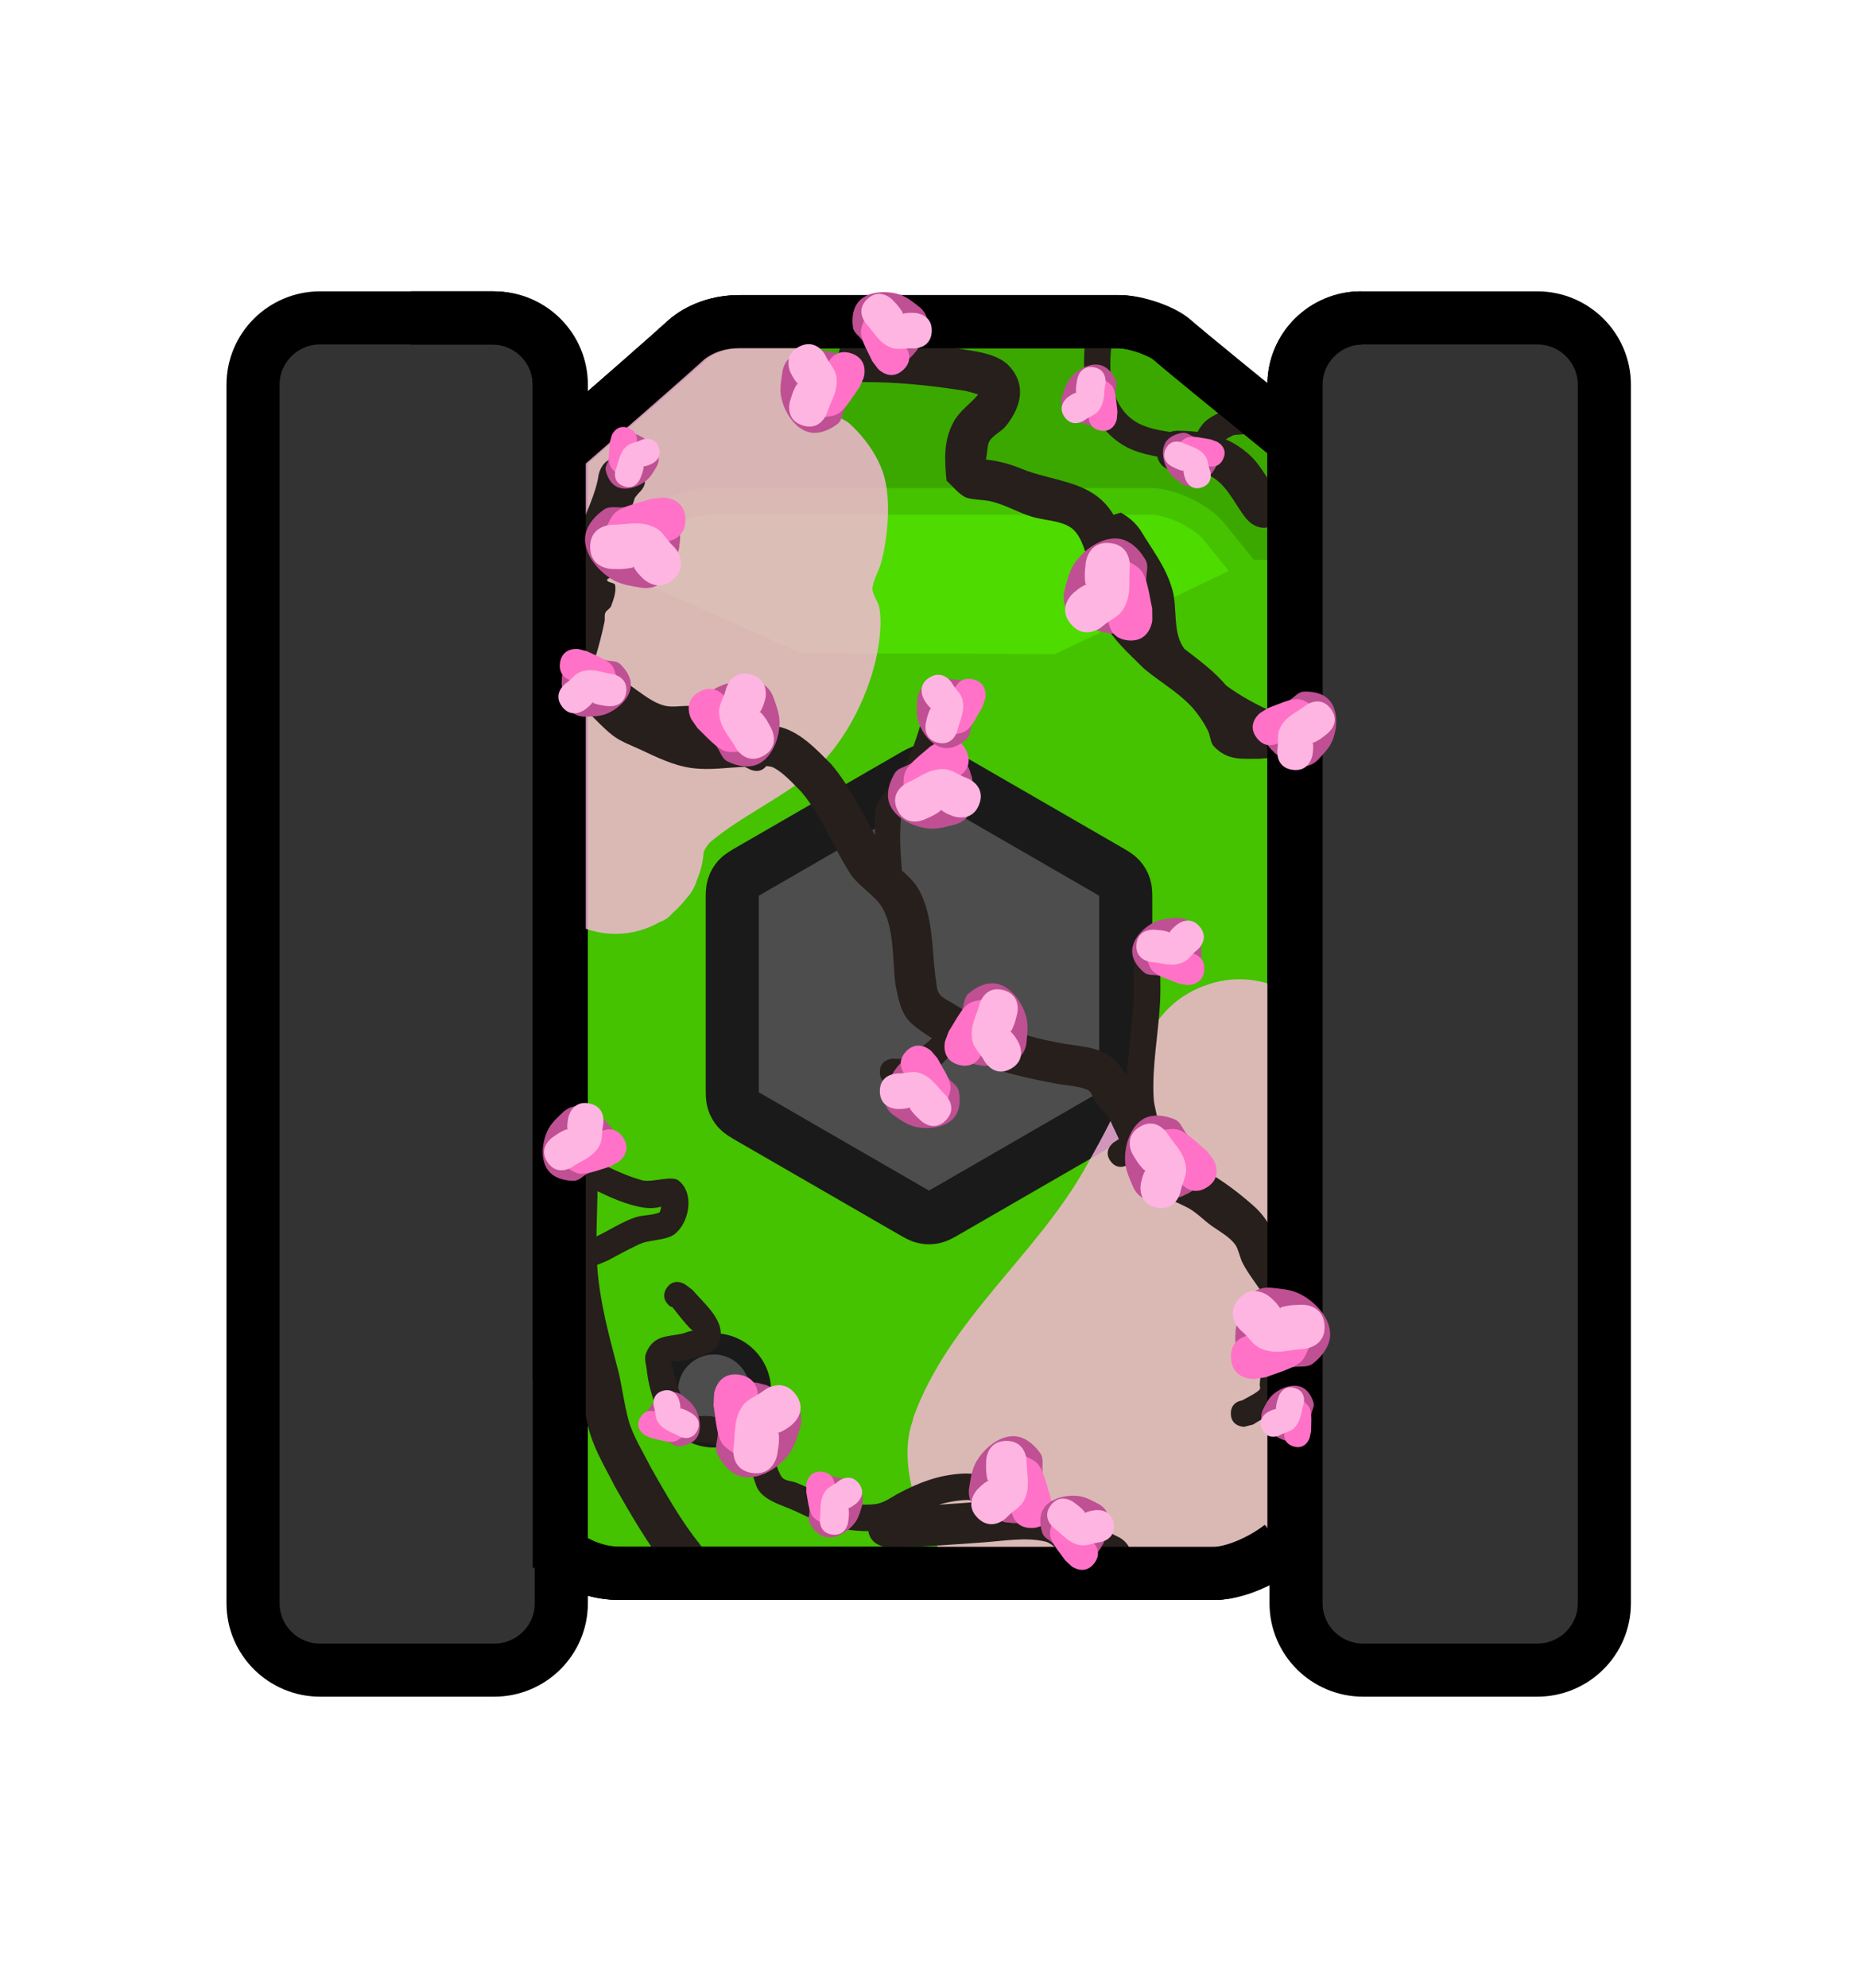 <svg version="1.1" xmlns="http://www.w3.org/2000/svg" xmlns:xlink="http://www.w3.org/1999/xlink" width="524.952" height="561.494" viewBox="0,0,524.952,561.494"><g transform="translate(-697.524,-259.253)"><g data-paper-data="{&quot;isPaintingLayer&quot;:true}" fill-rule="nonzero" stroke-linecap="butt" stroke-miterlimit="10" stroke-dasharray="" stroke-dashoffset="0" style="mix-blend-mode: normal"><g><path d="M964.38,481.864c31.641,0 77.037,31.166 113.142,60.895c-0.032,19.461 0.284,39.277 0.46,58.052c0.224,23.915 0.521,47.743 0.753,71.598c-6.241,8.393 -11.348,15.252 -14.148,18.997c-4.488,6.002 -16.086,12.233 -23.642,12.233c-22.095,0 -127.903,0 -167.811,0c-13.88,0 -22.066,-10.505 -23.387,-12.337c-1.362,-1.89 -3.009,-4.138 -4.883,-6.671c-1.695,-45.998 -4.592,-91.584 -7.999,-137.142c41.516,-31.053 95.031,-65.624 127.515,-65.624z" data-paper-data="{&quot;index&quot;:null}" fill="#45c200" stroke="#000000" stroke-width="15" stroke-linejoin="miter"/><path d="M825.387,413.465c0,0 56.278,-48.785 66.599,-58.195c0.842,-0.768 6.063,-5.171 14.915,-5.171c25.451,0 92.931,0 107.022,0c4.819,0 12.215,2.611 15.078,5.127c7.977,7.01 76.832,62.513 76.832,62.513c0,0 6.418,24.669 -14.768,29.353c-33.236,7.349 -102.41,-4.045 -125.97,-4.045c-22.152,0 -121.603,28.839 -148.672,15.224c-18.885,-9.499 8.966,-44.805 8.966,-44.805z" data-paper-data="{&quot;index&quot;:null}" fill="#3ba800" stroke="#000000" stroke-width="15" stroke-linejoin="miter"/><path d="M826.989,473.848c0,0 41.864,-49.455 53.872,-64.651c0.98,-1.24 7.054,-8.35 17.354,-8.35c29.614,0 108.13,0 124.525,0c5.607,0 14.213,4.217 17.544,8.28c9.282,11.321 52.726,64.722 52.726,64.722c0,0 -82.197,77.103 -127.085,77.103c-43.756,0 -138.936,-77.103 -138.936,-77.103z" data-paper-data="{&quot;index&quot;:null}" fill="#4ddb00" stroke="#45c200" stroke-width="7.5" stroke-linejoin="miter"/><path d="M829.794,539.846v-121.793h36.609l57.335,25.641l71.797,0.353l55.932,-26.754l30.281,0.76v121.793z" fill="#45c200" stroke="none" stroke-width="0" stroke-linejoin="miter"/><path d="M965.135,601.222c-1.87,1.08 -2.806,1.62 -3.8,1.831c-0.88,0.187 -1.789,0.187 -2.669,0c-0.994,-0.211 -1.93,-0.751 -3.8,-1.831l-45.317,-26.164c-1.871,-1.08 -2.806,-1.62 -3.486,-2.376c-0.602,-0.669 -1.057,-1.456 -1.334,-2.311c-0.314,-0.967 -0.314,-2.047 -0.314,-4.207v-52.328c0,-2.16 0,-3.24 0.314,-4.207c0.278,-0.855 0.733,-1.643 1.334,-2.311c0.68,-0.755 1.616,-1.295 3.486,-2.376l45.317,-26.164c1.87,-1.08 2.806,-1.62 3.8,-1.831c0.88,-0.187 1.789,-0.187 2.669,0c0.994,0.211 1.93,0.751 3.8,1.831l45.317,26.164c1.87,1.08 2.806,1.62 3.486,2.376c0.602,0.668 1.056,1.456 1.334,2.311c0.315,0.967 0.315,2.047 0.315,4.207v52.328c0,2.16 0,3.24 -0.315,4.207c-0.278,0.855 -0.732,1.643 -1.334,2.311c-0.68,0.755 -1.616,1.295 -3.486,2.376z" fill="#4d4d4d" stroke="#1a1a1a" stroke-width="15" stroke-linejoin="round"/><path d="M856.118,367.905v344.189c0,10.423 -8.449,18.872 -18.872,18.872h-48.852c-10.423,0 -18.872,-8.449 -18.872,-18.872v-344.189c0,-10.423 8.449,-18.872 18.872,-18.872h48.852c10.423,0 18.872,8.449 18.872,18.872z" fill="#333333" stroke="none" stroke-width="1" stroke-linejoin="miter"/><path d="M856.118,367.905v344.189c0,10.423 -8.498,18.872 -18.982,18.872h-49.138c-10.484,0 -18.982,-8.449 -18.982,-18.872v-344.189c0,-10.423 8.498,-18.872 18.982,-18.872h49.138c10.484,0 18.982,8.449 18.982,18.872z" fill="none" stroke="#000000" stroke-width="15" stroke-linejoin="miter"/><path d="M1150.986,367.906v344.189c0,10.423 -8.449,18.872 -18.872,18.872h-48.852c-10.423,0 -18.872,-8.449 -18.872,-18.872v-344.189c0,-10.423 8.449,-18.872 18.872,-18.872h48.852c10.423,0 18.872,8.449 18.872,18.872z" fill="#333333" stroke="none" stroke-width="1" stroke-linejoin="miter"/><path d="M1150.807,367.905v344.189c0,10.423 -8.498,18.872 -18.982,18.872h-49.138c-10.484,0 -18.982,-8.449 -18.982,-18.872v-344.189c0,-10.423 8.498,-18.872 18.982,-18.872h49.138c10.484,0 18.982,8.449 18.982,18.872z" fill="none" stroke="#000000" stroke-width="15" stroke-linejoin="miter"/><path d="M886.105,651.955c0,-7.253 5.879,-13.132 13.132,-13.132c7.253,0 13.132,5.879 13.132,13.132c0,7.253 -5.879,13.132 -13.132,13.132c-7.253,0 -13.132,-5.879 -13.132,-13.132z" fill="#4d4d4d" stroke="#1a1a1a" stroke-width="6" stroke-linejoin="miter"/><path d="M856.925,385.544c14.563,-12.686 29.609,-25.844 34.468,-30.274c0.842,-0.768 6.063,-5.171 14.915,-5.171c25.451,0 92.931,0 107.022,0c4.819,0 12.215,2.611 15.078,5.127c3.3,2.9 17.015,14.096 31.966,26.23" data-paper-data="{&quot;index&quot;:null}" fill="none" stroke="#000000" stroke-width="15" stroke-linejoin="miter"/><path d="M813.561,349.034h22.982c10.484,0 18.982,8.449 18.982,18.872v281.126" fill="none" stroke="#000000" stroke-width="15" stroke-linejoin="miter"/><path d="M1063.112,692.282v-324.376c0,-10.423 8.498,-18.872 18.982,-18.872" fill="none" stroke="#000000" stroke-width="15" stroke-linejoin="miter"/><path d="M1059.468,695.85c-5.509,4.284 -13.449,7.788 -19.115,7.788c-22.095,0 -127.903,0 -167.811,0c-5.679,0 -10.405,-1.759 -14.098,-3.962" data-paper-data="{&quot;index&quot;:null}" fill="none" stroke="#000000" stroke-width="15" stroke-linejoin="miter"/><path d="M697.524,820.747v-561.494h524.952v561.494z" fill="none" stroke="none" stroke-width="0" stroke-linejoin="miter"/></g><path d="M1061.578,601.096c1.906,3.529 2.987,7.569 2.987,11.861c1.084,22.436 1.732,45.083 -2.82,67.097c-0.532,2.572 -1.042,5.079 -1.613,7.496c-4.744,3.752 -8.095,9.188 -9.151,15.405c-12.44,0.034 -24.88,0.149 -37.318,0.397c-1.001,-0.749 -2.025,-1.56 -2.32,-2.261c-0.193,-0.459 -0.372,-0.916 -0.536,-1.371c-15.198,-0.002 -30.397,0.003 -45.595,0.027c-8.82,-10.226 -13.902,-27.841 -9.868,-39.08l0.32,-1.258c10.012,-27.532 34.706,-45.589 48.701,-70.662c3.378,-6.052 7.51,-13.429 9.953,-19.573c4.4,-11.067 8.304,-23.904 19.958,-29.932c8.302,-4.294 16.672,-4.28 23.963,-1.323c-0.179,19.816 -0.059,39.056 0.24,58.212c1.212,1.524 2.245,3.198 3.097,4.965z" fill-opacity="0.8" fill="#ffb6e2" stroke="none" stroke-width="0.5" stroke-linejoin="miter"/><path d="M856.34,451.577c-0.028,-6.161 -0.024,-12.321 0,-18.482c0.021,-5.256 0.732,-12.242 0.935,-16.187c0.334,-6.508 0.709,-13.015 0.868,-19.529c0.07,-2.896 -0.091,-6.295 -0.131,-9.834c13.015,-7.687 24.603,-18.101 37.177,-26.184c4.677,-3.007 10.873,-5.928 16.461,-9.519c5.749,0.817 10.154,3.601 14.933,9.906c2.903,3.83 3.359,9.015 5.342,13.393c0.493,1.089 4.61,2.854 5.339,3.503c4.317,3.845 8.121,9.018 9.854,14.465c2.273,7.144 1.268,17.762 -0.59,24.903c-0.625,2.404 -2.286,5.054 -2.528,7.469c-0.112,1.124 1.701,4.154 1.887,5.022c1.06,4.956 -0.094,12.154 -1.385,16.988c-3.166,11.859 -10.313,24.729 -20.314,32.15c-8.099,6.009 -17.61,10.624 -25.396,16.956c-1.171,0.953 -1.919,2.037 -2.434,3.204c-0.201,2.835 -0.875,5.54 -1.943,8.036c-0.268,0.907 -0.618,1.802 -1.118,2.67c-0.564,0.979 -1.266,1.859 -2.025,2.7c-1.052,1.372 -2.243,2.632 -3.553,3.758c-0.988,1.143 -2.23,2.24 -3.689,2.634c-3.702,2.166 -8.01,3.408 -12.609,3.408c-3.137,0 -6.138,-0.578 -8.904,-1.632c-0.127,-0.028 -0.253,-0.057 -0.378,-0.087c0.008,-11.95 0.001,-23.899 -0.025,-35.849c-4.971,-9.839 -5.727,-23.444 -5.775,-33.863z" fill-opacity="0.8" fill="#ffb6e2" stroke="none" stroke-width="0.5" stroke-linejoin="miter"/><g fill="#261f1c" stroke="none" stroke-width="0.5" stroke-linejoin="miter"><path d="M1066.993,642.593c1.277,1.104 2.464,3.002 1.468,5.99c-1.818,5.455 -7.273,3.637 -7.273,3.637l-0.095,-0.09c-0.231,1.234 -0.596,2.366 -1.164,3.295c-1.595,2.609 -5.869,4.515 -8.367,6.181l-2.531,0.63c0,0 -3.75,0 -3.75,-3.75c0,-2.784 2.067,-3.501 3.132,-3.686c1.662,-0.881 4.601,-2.374 5.047,-3.17c0.232,-0.414 -0.063,-0.952 -0.014,-1.423c0.301,-2.88 0.4,-5.467 0.4,-8.399c0,0 0,-2.358 1.87,-3.334c0.148,-5.063 0.313,-10.036 -2.191,-14.966c-1.767,-2.628 -3.871,-5.264 -5.209,-8.147c-0.223,-0.481 -1.089,-3.612 -1.695,-4.45c-1.688,-2.337 -4.449,-3.796 -6.732,-5.403c-2.316,-1.631 -4.188,-3.741 -6.697,-5.09c-3.165,-1.701 -6.55,-2.741 -9.528,-4.825c-3.027,-2.117 -5.094,-4.881 -6.786,-7.913l-0.306,0.329c0,0 -3,2.25 -5.25,-0.75c-2.25,-3 0.75,-5.25 0.75,-5.25l1.568,-1.044c-0.59,-1.31 -1.187,-2.62 -1.829,-3.904c-1.212,-3.175 -2.863,-3.857 -4.916,-6.803c-0.347,-0.498 -0.964,-2.708 -2.082,-3.187c-2.479,-1.062 -5.467,-1.19 -8.115,-1.633c-3.733,-0.625 -7.459,-1.454 -11.138,-2.316c-6.416,-1.504 -12.564,-3.858 -18.353,-6.902c-2.256,2.022 -4.279,4.51 -6.743,6.243c-1.496,1.053 -5.637,2.615 -7.145,3.231l-3.459,0.077c0,0 -3.75,0 -3.75,-3.75c0,-3.75 3.75,-3.75 3.75,-3.75l1.951,0.077c3.601,-1.669 5.896,-2.862 8.965,-5.783c0.021,-0.02 0.041,-0.039 0.062,-0.059c-0.041,-0.026 -0.082,-0.052 -0.122,-0.079c-2.069,-1.335 -5.51,-3.567 -6.901,-5.452c-2.123,-2.878 -2.554,-6.327 -3.309,-9.667c-0.821,-6.629 -0.263,-15.173 -3.474,-21.283c-1.988,-3.781 -6.844,-6.295 -9.227,-9.957c-4.987,-7.663 -7.891,-16 -13.828,-23.113c-2.272,-2.277 -4.921,-5.273 -7.747,-6.826c-0.599,-0.329 -1.389,-0.461 -2.236,-0.495c-1.762,2.346 -4.579,0.938 -4.579,0.938l-1.446,-0.73c-4.871,0.171 -9.832,0.993 -14.709,0.378c-5.497,-0.693 -10.264,-3.153 -15.168,-5.416c-2.571,-1.187 -5.312,-2.162 -7.544,-3.905c-3.036,-2.372 -5.99,-5.857 -8.914,-8.415c-3.475,-3.479 -7.218,-6.828 -8.083,-12.01c-0.752,-4.502 1.506,-10.839 2.289,-15.259c1.326,-7.486 2.573,-14.527 5.225,-21.732c1.881,-5.11 4.799,-10.701 5.588,-16.097c0,0 0.945,-5.672 6.617,-4.726c2.522,0.42 3.736,1.775 4.306,3.151c0.332,0.182 0.669,0.434 1.007,0.771c2.652,2.652 0,5.303 0,5.303c-0.64,0.626 -1.19,1.277 -1.684,1.952c-1.646,5.549 -4.228,10.869 -6.132,16.363c-0.01,0.729 -0.045,1.442 -0.141,2.113c-0.181,1.269 -0.091,2.596 -0.487,3.815c-0.154,0.475 -1.306,0.58 -1.088,1.028c0.393,0.807 2.141,0.542 2.283,1.428c0.312,1.944 -0.46,3.945 -1.125,5.798c-0.288,0.803 -1.32,1.167 -1.655,1.951c-0.322,0.754 -0.063,1.645 -0.225,2.449c-0.719,3.576 -1.658,7.067 -2.715,10.559c1.295,1.458 2.379,3.407 4.13,4.375c2.012,1.111 4.169,1.983 6.063,3.286c2.901,1.997 6.543,5.13 10.191,5.696c3.242,0.503 6.754,-0.949 9.862,0.918c1.868,1.123 2.399,3.638 3.755,5.354c5.788,-0.231 11.654,-1.593 17.357,-0.582c6.319,1.12 11.156,6.48 15.496,10.814c5.191,6.237 8.475,13.122 12.29,19.977c0.014,-2.396 -0.313,-4.831 0.135,-7.183c0.74,-3.884 5.573,-7.83 7.583,-11.249c2.487,-4.23 4.12,-9.405 5.512,-14.071c0,0 1.078,-3.592 4.669,-2.514c3.592,1.078 2.514,4.669 2.514,4.669c-1.582,5.245 -3.442,10.908 -6.209,15.68c-0.067,0.115 -3.753,5.648 -3.845,5.771c-0.954,1.274 -2.834,2.133 -2.997,3.716c-0.485,4.702 -0.242,10.301 0.255,15.15c1.824,1.644 3.63,3.314 4.82,5.503c3.978,7.312 3.631,16.731 4.64,24.697c0.346,1.598 0.186,3.474 1.199,4.758c0.978,1.24 2.588,1.811 3.918,2.662c5.2,3.328 9.219,4.96 15.086,7.094c5.369,1.953 10.902,3.299 16.549,4.236c3.808,0.632 8.306,0.908 11.72,2.875c2.419,1.394 4.069,3.851 5.656,6.179c0.298,-7.124 1.463,-14.079 1.834,-21.272c0.209,-4.053 -0.013,-8.244 -0.013,-12.313c0,0 0,-3.75 3.75,-3.75c3.75,0 3.75,3.75 3.75,3.75c0,4.274 0.215,8.674 -0.013,12.931c-0.485,9.052 -2.291,17.735 -1.803,26.879c0.119,2.237 1.051,5.07 1.487,7.806c0.165,0.322 0.325,0.647 0.476,0.976c0.995,2.158 1.115,4.709 2.914,6.436c2.944,2.826 6.883,3.82 10.381,5.746c4.314,2.376 9.072,6.049 12.788,9.321c3.718,3.273 5.297,6.469 7.249,10.897c1.101,2.498 3.213,4.923 4.708,7.18c1.707,3.444 3.328,7.25 3.877,11.104c0.633,4.45 -0.544,9.283 -0.355,13.755z"/><path d="M1016.309,701.177c-2.571,5.143 -7.714,2.571 -7.714,2.571l-2.19,-1.114c-3.157,-1.902 -6.467,-3.496 -9.583,-5.481c-1.317,-0.839 -2.447,-2.125 -3.963,-2.5c-5.314,-1.312 -12.067,-0.156 -17.347,0.221c-9.036,0.645 -17.893,1.367 -27.004,1.367c0,0 -4.912,0 -5.656,-4.54c-4.122,0.057 -8.281,-0.729 -12.22,-1.713c-3.671,-1.562 -7.204,-3.542 -10.916,-4.993c-2.769,-1.082 -5.831,-2.22 -7.663,-4.561c-1.286,-1.643 -1.329,-4.034 -2.588,-5.698c-1.393,-1.842 -3.833,-3.75 -5.639,-5.181c-1.633,-1.294 -4.257,-2.578 -6.326,-2.848c-3.169,-0.414 -7.671,1.146 -10.428,-1.269c-1.392,-1.22 -1.595,-3.34 -2.407,-5.003c-2.227,-4.562 -3.694,-8.595 -4.341,-13.656c-0.092,-1.763 -0.924,-3.646 -0.277,-5.288c2.083,-5.283 6.108,-4.637 10.386,-5.597c0.607,-0.136 1.824,-0.788 2.828,-0.737c-0.621,-0.547 -1.183,-1.162 -1.736,-1.777c-1.424,-1.586 -2.685,-3.312 -4.05,-4.95l-0.552,-0.182c0,0 -3.12,-2.08 -1.04,-5.2c2.08,-3.12 5.2,-1.04 5.2,-1.04l2.153,1.621c3.474,4.169 10.349,9.37 7.071,15.642c-1.095,2.096 -6.049,3.428 -8.225,3.941c-0.958,0.226 -1.936,0.367 -2.913,0.492c-0.675,0.086 -2.094,-0.454 -2.028,0.223c0.066,0.671 0.417,1.283 0.625,1.924c0.546,4.489 2.37,7.432 3.773,11.588c0.238,0.704 -0.04,1.548 0.298,2.21c0.113,0.22 0.386,-0.358 0.631,-0.391c0.791,-0.106 1.597,-0.016 2.395,-0.013c1.225,0.005 2.464,-0.146 3.676,0.036c3.401,0.513 7.169,2.267 9.902,4.364c2.226,1.709 5.327,4.32 6.983,6.54c1.326,1.777 1.667,4.13 2.822,6.022c0.853,1.399 2.815,1.269 4.057,1.75c3.661,1.417 7.119,3.366 10.721,4.924c3.721,0.931 7.868,1.673 11.726,1.205c2.612,-0.317 4.682,-2.02 6.883,-3.177c5.707,-2.999 10.929,-4.967 17.343,-5.427c7.82,-0.56 13.731,3.501 19.986,7.174c2.494,0.079 4.924,0.355 7.152,0.969c2.584,0.712 4.657,2.413 6.856,3.811c3.04,1.933 6.263,3.492 9.35,5.338l1.416,0.689c0,0 5.143,2.571 2.571,7.714zM969.509,682.962c-2.447,0.205 -4.621,0.631 -6.72,1.275c3.852,-0.239 7.701,-0.532 11.592,-0.811c-1.486,-0.422 -3.086,-0.613 -4.872,-0.464z"/><path d="M894.898,705.193c-4.784,3.19 -7.974,-1.595 -7.974,-1.595l-0.607,-0.95c-5.735,-7.227 -10.439,-15.434 -15.005,-23.418c-2.453,-4.904 -5.643,-10.132 -7.197,-15.479c-1.45,-4.988 -1.881,-10.19 -3.231,-15.149c-1.363,-5.011 -2.67,-9.961 -3.738,-14.964c-0.024,-8.699 -0.133,-17.396 -0.391,-26.091c0,-3.437 -0.694,-6.712 -1.948,-9.693c0.029,-1.433 0.049,-2.861 0.049,-4.281c0,0 0,-1.542 0.799,-3.029c-0.818,-0.471 -2.846,-1.97 -1.651,-4.759c1.477,-3.447 4.924,-1.97 4.924,-1.97c6.646,2.852 13.092,6.967 20.12,8.813c2.589,0.68 8.259,-1.439 10.158,0.029c4.757,3.678 2.97,12.294 -1.278,15.307c-2.004,1.421 -6.375,1.56 -8.605,2.255c-2.147,0.669 -9.617,4.83 -10.265,5.13c-0.611,0.283 -1.636,0.7 -2.824,1.165c0.032,0.506 0.07,1.011 0.112,1.514c0.814,9.61 3.273,18.545 5.7,27.8c1.262,4.809 1.729,9.772 3.08,14.602c1.267,4.527 4.299,9.315 6.326,13.371c4.2,7.356 8.502,15.051 13.845,21.66l1.196,1.755c0,0 3.19,4.784 -1.595,7.974zM877.049,603.072c2.177,-0.695 4.604,-0.491 6.722,-1.351c0.294,-0.119 0.417,-0.932 0.562,-1.666c-0.929,0.285 -2.256,0.429 -2.992,0.423c-1.352,-0.01 -2.703,-0.234 -4.017,-0.551c-3.79,-0.915 -7.415,-2.497 -10.983,-4.225c-0.055,4.219 -0.246,8.51 -0.287,12.772c3.056,-1.443 7.559,-4.305 10.995,-5.402z"/><path d="M1058.507,406.507c-4.066,4.066 -8.132,0 -8.132,0l-0.875,-0.925c-3.236,-4.079 -5.631,-10.207 -10.839,-12.278c-2.553,-1.015 -5.863,-0.901 -8.562,-0.891c0,0 -4.649,0 -5.587,-4.181c-3.055,-0.601 -6.171,-1.345 -8.799,-2.767c-11.227,-6.077 -13.015,-19.468 -11.416,-30.887c0,0 0.53,-3.712 4.243,-3.182c3.712,0.53 3.182,4.243 3.182,4.243c-1.178,8.059 -0.827,18.862 7.517,23.207c2.684,1.398 5.807,1.927 8.881,2.42c1.083,-0.353 1.977,-0.353 1.977,-0.353c1.984,0.006 3.907,0.104 5.769,0.337c0.333,-0.641 0.743,-1.249 1.164,-1.816c1.721,-2.317 4.408,-3.275 6.856,-4.474c2.6,-0.352 5.224,-0.606 7.848,-0.612h1.352c0,0 3.75,0 3.75,3.75c0,3.75 -3.75,3.75 -3.75,3.75h-1.352c-1.894,-0.005 -3.792,0.087 -5.675,0.29c-0.27,0.141 -1.423,0.693 -2.246,1.202c2.421,1.053 4.713,2.517 6.875,4.518c3.251,3.01 5.045,7.144 7.791,10.54l0.027,-0.023c0,0 4.066,4.066 0,8.132z"/><path d="M1066.621,474.575c-4.066,4.066 -8.132,0 -8.132,0l-0.245,-0.488c-1.318,-1.177 -3.36,-0.533 -5.156,-0.533c-4.778,0 -8.671,0.555 -12.539,-3.43c-1.117,-1.151 -1.026,-3.05 -1.731,-4.491c-0.835,-1.706 -1.888,-3.307 -3.017,-4.835c-3.83,-5.183 -10.123,-8.575 -14.99,-12.64c-4.971,-4.974 -10.359,-9.469 -12.797,-16.258c-1.765,-4.914 -1.829,-9.8 -3.271,-14.779c-0.857,-2.959 -1.995,-7.181 -4.915,-9.017c-2.948,-1.854 -7.328,-1.893 -10.555,-2.847c-4.066,-1.203 -7.753,-3.484 -11.885,-4.432c-1.9,-0.436 -5.827,-0.414 -7.273,-1.22c-2.009,-1.121 -3.436,-3.06 -5.153,-4.59c-0.589,-5.763 -0.9,-11.209 1.962,-16.559c1.698,-3.172 4.764,-5.093 6.969,-7.79c-1.08,-0.322 -2.151,-0.678 -3.247,-0.941c-0.75,-0.179 -1.52,-0.254 -2.283,-0.369c-8.786,-1.325 -17.745,-2.21 -26.618,-2.186c0,0 -1.349,0 -2.741,-0.654c-0.783,1.073 -1.643,2.102 -2.445,3.106c0,0 -2.343,2.928 -5.271,0.586c-2.928,-2.343 -0.586,-5.271 -0.586,-5.271c0.73,-0.91 2.632,-3.171 3.166,-4.264c1.291,-2.644 0.466,-4.607 3.775,-6.574c0.98,-0.583 5.666,-0.487 7.257,-0.487h2.705c0,0 2.737,0 3.534,2.338c6.356,0.361 12.712,1.06 18.982,2.04c4.157,0.65 9.657,1.426 12.653,4.772c4.896,5.468 3.113,11.629 -1.059,16.831c-1.358,1.693 -3.73,2.54 -4.745,4.458c-0.496,0.938 -0.523,3.538 -0.893,4.983c0.099,0.022 0.196,0.04 0.289,0.05c3.419,0.372 6.772,1.318 9.952,2.634c6.31,2.611 14.174,3.165 19.956,6.862c2.595,1.659 4.46,3.738 5.856,6.079l2.064,-0.615c2.201,1.203 4.219,2.934 5.596,5.031c3.391,5.652 7.127,10.224 8.971,16.736c1.404,4.958 0.138,11.309 2.809,15.825c0.177,0.299 0.37,0.592 0.576,0.878c4.222,3.258 8.427,6.32 11.833,10.372c4.364,3.169 8.854,5.627 14.169,7.855c0,0 1.38,0.581 2.029,1.881c1.243,0.32 2.516,0.821 3.982,1.603l2.46,2.217c0,0 4.066,4.066 0,8.132zM1018.825,427.977c0.72,2.101 2.076,3.994 3.652,5.741c-0.177,-2.031 -0.405,-4.044 -0.959,-5.964c-1.133,-3.923 -3.075,-6.998 -5.161,-10.158c0.712,3.559 1.353,7.128 2.467,10.381z"/></g><path d="" fill="#00a1ff" stroke="none" stroke-width="0.5" stroke-linejoin="miter"/><path d="" fill="#00a1ff" stroke="none" stroke-width="0.5" stroke-linejoin="miter"/><path d="" fill="#00a1ff" stroke="none" stroke-width="0.5" stroke-linejoin="miter"/><path d="" fill="#00a1ff" stroke="none" stroke-width="0.5" stroke-linejoin="miter"/><path d="" fill="#1c2893" stroke="none" stroke-width="0.5" stroke-linejoin="miter"/><path d="" fill="#1c2893" stroke="none" stroke-width="0.5" stroke-linejoin="miter"/><path d="" fill="#1c2893" stroke="none" stroke-width="0.5" stroke-linejoin="miter"/><path d="" fill="#1c2893" stroke="none" stroke-width="0.5" stroke-linejoin="miter"/><path d="" fill="#1c2893" stroke="none" stroke-width="0.5" stroke-linejoin="miter"/><path d="" fill-opacity="0.502" fill="#ffb500" stroke="none" stroke-width="0.5" stroke-linejoin="miter"/><path d="" fill-opacity="0.502" fill="#ffb500" stroke="none" stroke-width="0.5" stroke-linejoin="miter"/><path d="" fill-opacity="0.502" fill="#ffb500" stroke="none" stroke-width="0.5" stroke-linejoin="miter"/><path d="" fill-opacity="0.502" fill="#ffb500" stroke="none" stroke-width="0.5" stroke-linejoin="miter"/><path d="" fill-opacity="0.502" fill="#ffb500" stroke="none" stroke-width="0.5" stroke-linejoin="miter"/><path d="" fill="#ccff00" stroke="none" stroke-width="0.5" stroke-linejoin="miter"/><path d="" fill="#ccff00" stroke="none" stroke-width="0.5" stroke-linejoin="miter"/><path d="" fill="#ff3b00" stroke="none" stroke-width="0.5" stroke-linejoin="miter"/><path d="" fill="#ff3b00" stroke="none" stroke-width="0.5" stroke-linejoin="miter"/><path d="" fill-opacity="0.502" fill="#00eaff" stroke="none" stroke-width="0.5" stroke-linejoin="miter"/><path d="" fill-opacity="0.502" fill="#00eaff" stroke="none" stroke-width="0.5" stroke-linejoin="miter"/><path d="" fill-opacity="0.502" fill="#00eaff" stroke="none" stroke-width="0.5" stroke-linejoin="miter"/><path d="" fill-opacity="0.302" fill="#000000" stroke="none" stroke-width="2.576" stroke-linejoin="miter"/><g fill="none" stroke="#000000" stroke-width="15" stroke-linejoin="miter"><path d="M856.925,385.544c14.563,-12.686 29.609,-25.844 34.468,-30.274c0.842,-0.768 6.063,-5.171 14.915,-5.171c25.451,0 92.931,0 107.022,0c4.819,0 12.215,2.611 15.078,5.127c3.3,2.9 17.015,14.096 31.966,26.23" data-paper-data="{&quot;index&quot;:null}"/><path d="M813.561,349.034h22.982c10.484,0 18.982,8.449 18.982,18.872v334.138"/><path d="M1063.112,692.282v-324.376c0,-10.423 8.498,-18.872 18.982,-18.872"/><path d="M1059.468,695.85c-5.509,4.284 -13.449,7.788 -19.115,7.788c-22.095,0 -127.903,0 -167.811,0c-5.679,0 -10.405,-1.759 -14.098,-3.962" data-paper-data="{&quot;index&quot;:null}"/></g><path d="" fill-opacity="0.502" fill="#ffb500" stroke="none" stroke-width="0.5" stroke-linejoin="miter"/><path d="" fill-opacity="0.502" fill="#ffb500" stroke="none" stroke-width="0.5" stroke-linejoin="miter"/><path d="" fill-opacity="0.502" fill="#ffb500" stroke="none" stroke-width="0.5" stroke-linejoin="miter"/><path d="" fill-opacity="0.502" fill="#ffb500" stroke="none" stroke-width="0.5" stroke-linejoin="miter"/><path d="" fill-opacity="0.502" fill="#ffb500" stroke="none" stroke-width="0.5" stroke-linejoin="miter"/><g stroke="none" stroke-width="0.5" stroke-linejoin="miter"><path d="M889.494,413.104c0.001,0.951 -0.239,1.982 -0.924,2.992c-0.581,1.298 -1.375,2.496 -2.343,3.506c-0.018,0.177 -0.043,0.359 -0.074,0.546c-1.027,6.165 -7.192,5.137 -7.192,5.137c-2.574,-0.438 -5.332,-0.768 -7.699,-1.964c-4.418,-2.232 -9.598,-8.074 -8.219,-13.546c0.689,-2.735 2.89,-5.072 5.223,-6.656c1.519,-1.031 3.651,-0.393 5.475,-0.605c4.33,-0.503 11.56,-1.756 14.474,3.034c1.389,2.283 1.739,4.982 1.28,7.555z" fill="#bf5093"/><path d="M891.197,406.048c0,6.25 -6.25,6.25 -6.25,6.25l0.624,-0.321c-1.555,0.518 -6.057,1.162 -5.853,2.275c0,0 -2.795,5.59 -8.385,2.795c-5.59,-2.795 -2.795,-8.385 -2.795,-8.385c0.949,-1.544 1.486,-3.435 2.848,-4.631c2.204,-1.937 7.339,-2.948 10.233,-3.912l3.329,-0.321c0,0 6.25,0 6.25,6.25z" fill="#ff72c7"/><path d="M888.014,422.638c-4.419,4.419 -8.839,0 -8.839,0l-0.451,-0.451c-0.895,-0.901 -1.733,-1.906 -2.287,-3.049c-0.055,-0.113 0.065,0.337 -0.056,0.372c-0.879,0.256 -1.799,0.365 -2.712,0.435c-1.046,0.08 -2.099,0.01 -3.148,0.016c0,0 -6.25,0 -6.25,-6.25c0,-6.25 6.25,-6.25 6.25,-6.25c4.283,0.03 7.833,-1.309 12.116,0.823c2.108,1.049 3.253,3.407 4.926,5.065l0.451,0.451c0,0 4.419,4.419 0,8.839z" fill="#ffb5e1"/></g><g stroke="none" stroke-width="0.5" stroke-linejoin="miter"><path d="M878.625,382.562c0.523,0.2 1.039,0.549 1.45,1.138c0.591,0.593 1.082,1.281 1.433,2.026c0.094,0.047 0.188,0.099 0.284,0.156c3.172,1.864 1.309,5.036 1.309,5.036c-0.783,1.323 -1.545,2.769 -2.701,3.818c-2.158,1.958 -6.46,3.575 -9.177,1.664c-1.358,-0.955 -2.179,-2.657 -2.558,-4.273c-0.247,-1.052 0.553,-2.089 0.821,-3.137c0.636,-2.486 1.47,-6.724 4.717,-7.317c1.548,-0.282 3.105,0.094 4.423,0.888z" fill="#bf5093"/><path d="M875.105,380.139c3.435,1.317 2.119,4.752 2.119,4.752l-0.045,-0.411c-0.043,0.964 -0.637,3.574 0.018,3.696c0,0 2.484,2.714 -0.23,5.198c-2.714,2.484 -5.198,-0.23 -5.198,-0.23c-0.649,-0.847 -1.575,-1.541 -1.946,-2.541c-0.6,-1.619 -0.074,-4.655 0.005,-6.449l0.525,-1.897c0,0 1.317,-3.435 4.752,-2.119z" fill="#ff72c7"/><path d="M883.554,385.384c1.498,3.36 -1.862,4.858 -1.862,4.858l-0.343,0.153c-0.684,0.302 -1.413,0.551 -2.158,0.615c-0.074,0.006 0.199,0.035 0.193,0.109c-0.044,0.537 -0.179,1.066 -0.332,1.583c-0.176,0.592 -0.436,1.156 -0.655,1.733c0,0 -1.317,3.435 -4.752,2.119c-3.435,-1.317 -2.119,-4.752 -2.119,-4.752c0.919,-2.348 0.931,-4.581 3.005,-6.486c1.021,-0.938 2.558,-1.07 3.822,-1.64l0.343,-0.153c0,0 3.36,-1.498 4.858,1.862z" fill="#ffb5e1"/></g><g stroke="none" stroke-width="0.5" stroke-linejoin="miter"><path d="M901.473,452.865c0.758,-0.425 1.689,-0.694 2.8,-0.598c1.296,-0.116 2.606,-0.017 3.844,0.305c0.15,-0.065 0.306,-0.126 0.469,-0.185c5.379,-1.932 7.311,3.448 7.311,3.448c0.8,2.25 1.767,4.599 1.869,7.022c0.19,4.523 -2.16,11.265 -7.144,12.607c-2.491,0.671 -5.339,-0.042 -7.644,-1.198c-1.501,-0.752 -1.943,-2.739 -2.926,-4.1c-2.335,-3.232 -6.562,-8.443 -4.039,-12.908c1.203,-2.128 3.2,-3.612 5.46,-4.394z" fill="#bf5093"/><path d="M895.08,454.655c4.989,-2.79 7.778,2.199 7.778,2.199l-0.535,-0.355c1.108,1.01 3.631,4.316 4.428,3.656c0,0 5.71,-0.264 5.974,5.445c0.264,5.71 -5.445,5.974 -5.445,5.974c-1.656,-0.069 -3.405,0.347 -4.968,-0.206c-2.529,-0.895 -5.629,-4.542 -7.69,-6.421l-1.742,-2.514c0,0 -2.79,-4.989 2.199,-7.778z" fill="#ff72c7"/><path d="M909.743,449.79c5.5,1.555 3.945,7.055 3.945,7.055l-0.159,0.561c-0.32,1.117 -0.748,2.234 -1.413,3.186c-0.066,0.094 0.24,-0.202 0.322,-0.122c0.597,0.587 1.094,1.273 1.558,1.971c0.531,0.799 0.945,1.67 1.418,2.506c0,0 2.79,4.989 -2.199,7.778c-4.989,2.79 -7.778,-2.199 -7.778,-2.199c-1.888,-3.432 -4.541,-5.668 -4.751,-10.038c-0.103,-2.151 1.267,-4.117 1.844,-6.192l0.159,-0.561c0,0 1.555,-5.5 7.055,-3.945z" fill="#ffb5e1"/></g><g data-paper-data="{&quot;index&quot;:null}" stroke="none" stroke-width="0.5" stroke-linejoin="miter"><path d="M857.949,446.403c2.613,-3.163 7.716,-1.497 10.799,-0.679c1.298,0.345 2.909,0.106 3.901,1.012c1.524,1.392 2.872,3.315 3.084,5.368c0.424,4.107 -3.939,7.793 -7.372,8.946c-1.839,0.618 -3.871,0.567 -5.781,0.614c0,0 -4.572,0.097 -4.669,-4.474c-0.003,-0.138 -0.002,-0.273 0.004,-0.403c-0.595,-0.833 -1.044,-1.783 -1.329,-2.784c-0.39,-0.803 -0.455,-1.575 -0.355,-2.263c-0.062,-1.912 0.474,-3.829 1.719,-5.336z" fill="#bf5093"/><path d="M860.918,442.581l2.377,0.581c1.994,1.002 5.606,2.273 6.999,3.906c0.86,1.009 1.051,2.435 1.576,3.652c0,0 1.437,4.341 -2.903,5.778c-4.341,1.437 -5.778,-2.903 -5.778,-2.903c0.265,-0.785 -2.927,-1.723 -3.999,-2.261l0.418,0.298c0,0 -4.525,-0.656 -3.87,-5.181c0.656,-4.525 5.181,-3.87 5.181,-3.87z" fill="#ff72c7"/><path d="M857.228,452.398l0.374,-0.279c1.385,-1.025 2.461,-2.612 4.098,-3.15c3.325,-1.094 5.754,0.247 8.859,0.675c0,0 4.525,0.656 3.87,5.181c-0.656,4.525 -5.181,3.87 -5.181,3.87c-0.759,-0.114 -1.528,-0.174 -2.278,-0.342c-0.654,-0.147 -1.309,-0.322 -1.918,-0.6c-0.084,-0.038 0.05,-0.351 -0.001,-0.275c-0.521,0.77 -1.233,1.409 -1.976,1.968l-0.374,0.279c0,0 -3.664,2.736 -6.4,-0.927c-2.736,-3.664 0.927,-6.4 0.927,-6.4z" fill="#ffb5e1"/></g><g data-paper-data="{&quot;index&quot;:null}" stroke="none" stroke-width="0.5" stroke-linejoin="miter"><path d="M937.634,361.678c3.192,3.746 0.16,9.427 -1.45,12.898c-0.678,1.462 -0.732,3.414 -2.009,4.397c-1.962,1.51 -4.515,2.701 -6.984,2.524c-4.94,-0.355 -8.385,-6.278 -9.031,-10.574c-0.346,-2.302 0.137,-4.691 0.48,-6.957c0,0 0.838,-5.421 6.259,-4.582c0.164,0.025 0.322,0.055 0.475,0.088c1.108,-0.529 2.324,-0.861 3.566,-0.989c1.03,-0.293 1.955,-0.209 2.747,0.053c2.271,0.325 4.424,1.358 5.945,3.144z" fill="#bf5093"/><path d="M941.529,365.982l-1.182,2.686c-1.599,2.146 -3.854,6.149 -6.074,7.453c-1.371,0.806 -3.095,0.733 -4.643,1.1c0,0 -5.428,0.793 -6.22,-4.635c-0.793,-5.428 4.635,-6.22 4.635,-6.22c0.872,0.476 2.645,-3.099 3.505,-4.253l-0.439,0.432c0,0 1.718,-5.209 6.927,-3.491c5.209,1.718 3.491,6.927 3.491,6.927z" fill="#ff72c7"/><path d="M930.702,359.577l0.252,0.5c0.922,1.85 2.572,3.452 2.867,5.498c0.599,4.155 -1.492,6.746 -2.645,10.324c0,0 -1.718,5.209 -6.927,3.491c-5.209,-1.718 -3.491,-6.927 -3.491,-6.927c0.293,-0.873 0.524,-1.769 0.878,-2.619c0.31,-0.742 0.653,-1.479 1.108,-2.141c0.062,-0.091 0.405,0.133 0.325,0.056c-0.801,-0.776 -1.408,-1.75 -1.913,-2.744l-0.252,-0.5c0,0 -2.469,-4.898 2.43,-7.367c4.898,-2.469 7.367,2.43 7.367,2.43z" fill="#ffb5e1"/></g><g data-paper-data="{&quot;index&quot;:null}" stroke="none" stroke-width="0.5" stroke-linejoin="miter"><path d="M950.783,362.256c-4.414,0.876 -7.596,-4.08 -9.648,-6.914c-0.864,-1.194 -2.398,-2.108 -2.613,-3.566c-0.329,-2.24 -0.141,-4.809 1.103,-6.701c2.489,-3.785 8.754,-3.89 12.471,-2.488c1.992,0.751 3.683,2.203 5.339,3.488c0,0 3.953,3.089 0.864,7.041c-0.093,0.12 -0.188,0.233 -0.283,0.34c-0.072,1.121 -0.35,2.24 -0.802,3.288c-0.226,0.953 -0.706,1.654 -1.268,2.169c-1.273,1.668 -3.059,2.925 -5.163,3.342z" fill="#bf5093"/><path d="M945.609,363.444l-1.616,-2.143c-0.999,-2.235 -3.188,-5.821 -3.238,-8.175c-0.031,-1.454 0.796,-2.798 1.194,-4.197c0,0 1.79,-4.686 6.476,-2.896c4.686,1.79 2.896,6.476 2.896,6.476c-0.769,0.483 1.293,3.495 1.83,4.696l-0.149,-0.543c0,0 3.391,3.696 -0.306,7.087c-3.696,3.391 -7.087,-0.305 -7.087,-0.305z" fill="#ff72c7"/><path d="M955.554,357.661l-0.511,-0.022c-1.888,-0.09 -3.903,0.512 -5.668,-0.165c-3.584,-1.376 -4.719,-4.202 -7.06,-6.719c0,0 -3.391,-3.696 0.305,-7.087c3.696,-3.391 7.087,0.306 7.087,0.306c0.566,0.623 1.179,1.208 1.699,1.87c0.454,0.578 0.889,1.181 1.214,1.84c0.045,0.09 -0.286,0.264 -0.19,0.235c0.977,-0.293 2.025,-0.343 3.044,-0.302l0.511,0.022c0,0 5.012,0.216 4.796,5.228c-0.216,5.012 -5.228,4.796 -5.228,4.796z" fill="#ffb5e1"/></g><g data-paper-data="{&quot;index&quot;:null}" stroke="none" stroke-width="0.5" stroke-linejoin="miter"><path d="M1004.145,379.001c-0.601,-0.106 -1.227,-0.372 -1.789,-0.918c-0.756,-0.513 -1.425,-1.148 -1.955,-1.873c-0.11,-0.031 -0.222,-0.067 -0.337,-0.108c-3.784,-1.338 -2.446,-5.121 -2.446,-5.121c0.564,-1.579 1.081,-3.286 2.101,-4.649c1.905,-2.544 6.176,-5.168 9.483,-3.685c1.652,0.741 2.885,2.393 3.626,4.046c0.482,1.076 -0.159,2.352 -0.229,3.529c-0.165,2.794 -0.18,7.506 -3.534,8.814c-1.599,0.623 -3.344,0.543 -4.92,-0.034z" fill="#bf5093"/><path d="M1008.417,380.866c-3.952,-0.698 -3.254,-4.65 -3.254,-4.65l0.133,0.43c-0.154,-1.041 -0.059,-3.96 -0.785,-3.955c0,0 -3.223,-2.391 -0.832,-5.614c2.391,-3.223 5.614,-0.832 5.614,-0.832c0.87,0.772 2.006,1.323 2.611,2.317c0.979,1.61 1.045,4.97 1.332,6.907l-0.169,2.141c0,0 -0.698,3.952 -4.65,3.254z" fill="#ff72c7"/><path d="M998.282,377.002c-2.301,-3.288 0.986,-5.589 0.986,-5.589l0.335,-0.235c0.67,-0.466 1.399,-0.883 2.183,-1.106c0.077,-0.022 -0.22,0.003 -0.229,-0.077c-0.064,-0.584 -0.03,-1.179 0.028,-1.764c0.066,-0.67 0.228,-1.328 0.341,-1.992c0,0 0.698,-3.952 4.65,-3.254c3.952,0.698 3.254,4.65 3.254,4.65c-0.497,2.705 -0.047,5.099 -1.873,7.569c-0.899,1.216 -2.517,1.677 -3.752,2.549l-0.335,0.235c0,0 -3.288,2.301 -5.589,-0.986z" fill="#ffb5e1"/></g><g stroke="none" stroke-width="0.5" stroke-linejoin="miter"><path d="M913.122,650.247c0.941,0.138 1.925,0.527 2.824,1.352c1.199,0.765 2.268,1.726 3.125,2.832c0.173,0.044 0.349,0.095 0.529,0.153c5.948,1.92 4.028,7.868 4.028,7.868c-0.81,2.482 -1.541,5.162 -3.071,7.328c-2.856,4.043 -9.394,8.311 -14.605,6.145c-2.604,-1.083 -4.594,-3.602 -5.819,-6.143c-0.797,-1.654 0.147,-3.669 0.204,-5.504c0.137,-4.357 -0.043,-11.693 5.123,-13.873c2.462,-1.039 5.183,-0.99 7.661,-0.158z" fill="#bf5093"/><path d="M906.392,647.528c6.182,0.916 5.266,7.099 5.266,7.099l-0.226,-0.664c0.285,1.615 0.262,6.162 1.393,6.123c0,0 5.12,3.584 1.536,8.704c-3.584,5.12 -8.704,1.536 -8.704,1.536c-1.388,-1.165 -3.18,-1.974 -4.164,-3.496c-1.593,-2.464 -1.84,-7.692 -2.37,-10.696l0.171,-3.34c0,0 0.916,-6.182 7.099,-5.266z" fill="#ff72c7"/><path d="M922.336,653.108c3.724,5.02 -1.296,8.743 -1.296,8.743l-0.512,0.38c-1.023,0.754 -2.139,1.435 -3.352,1.815c-0.12,0.038 0.343,-0.015 0.36,0.109c0.125,0.907 0.097,1.833 0.033,2.747c-0.074,1.047 -0.297,2.077 -0.446,3.116c0,0 -0.916,6.182 -7.099,5.266c-6.182,-0.916 -5.266,-7.099 -5.266,-7.099c0.657,-4.233 -0.146,-7.94 2.59,-11.864c1.347,-1.932 3.847,-2.719 5.732,-4.13l0.512,-0.38c0,0 5.02,-3.724 8.743,1.296z" fill="#ffb5e1"/></g><g stroke="none" stroke-width="0.5" stroke-linejoin="miter"><path d="M881.317,656.521c0.274,-0.488 0.695,-0.947 1.338,-1.267c0.673,-0.498 1.426,-0.883 2.215,-1.121c0.061,-0.086 0.126,-0.172 0.196,-0.259c2.308,-2.865 5.173,-0.556 5.173,-0.556c1.194,0.968 2.513,1.935 3.381,3.232c1.621,2.421 2.589,6.914 0.301,9.322c-1.144,1.203 -2.948,1.766 -4.602,1.904c-1.077,0.09 -1.986,-0.854 -2.982,-1.272c-2.366,-0.993 -6.436,-2.44 -6.546,-5.739c-0.053,-1.572 0.548,-3.057 1.527,-4.245z" fill="#bf5093"/><path d="M878.405,659.648c1.806,-3.205 5.011,-1.399 5.011,-1.399l-0.413,-0.016c0.947,0.184 3.442,1.154 3.659,0.524c0,0 3.049,-2.059 5.108,0.99c2.059,3.049 -0.99,5.108 -0.99,5.108c-0.933,0.517 -1.755,1.332 -2.799,1.552c-1.69,0.356 -4.616,-0.609 -6.378,-0.951l-1.8,-0.797c0,0 -3.205,-1.806 -1.399,-5.011z" fill="#ff72c7"/><path d="M884.831,652.059c3.543,-0.989 4.533,2.554 4.533,2.554l0.101,0.361c0.199,0.721 0.338,1.478 0.292,2.225c-0.005,0.074 0.064,-0.192 0.136,-0.175c0.525,0.123 1.028,0.333 1.517,0.561c0.56,0.261 1.079,0.601 1.619,0.902c0,0 3.205,1.806 1.399,5.011c-1.806,3.205 -5.011,1.399 -5.011,1.399c-2.188,-1.253 -4.395,-1.592 -5.975,-3.923c-0.778,-1.147 -0.684,-2.687 -1.063,-4.021l-0.101,-0.361c0,0 -0.989,-3.543 2.554,-4.533z" fill="#ffb5e1"/></g><g stroke="none" stroke-width="0.5" stroke-linejoin="miter"><path d="M982.473,689.287c-0.869,0.004 -1.813,-0.212 -2.739,-0.835c-1.189,-0.527 -2.287,-1.249 -3.214,-2.131c-0.162,-0.016 -0.329,-0.038 -0.499,-0.066c-5.641,-0.92 -4.722,-6.561 -4.722,-6.561c0.392,-2.355 0.685,-4.879 1.771,-7.048c2.027,-4.048 7.353,-8.804 12.362,-7.561c2.503,0.621 4.648,2.626 6.104,4.755c0.948,1.386 0.371,3.338 0.571,5.005c0.474,3.958 1.643,10.566 -2.728,13.247c-2.084,1.278 -4.55,1.606 -6.905,1.195z" fill="#bf5093"/><path d="M988.932,690.822c-5.716,0.02 -5.736,-5.696 -5.736,-5.696l0.295,0.57c-0.479,-1.421 -1.082,-5.535 -2.1,-5.345c0,0 -5.121,-2.538 -2.583,-7.659c2.538,-5.121 7.659,-2.583 7.659,-2.583c1.415,0.863 3.146,1.348 4.245,2.589c1.778,2.009 2.72,6.702 3.611,9.345l0.304,3.043c0,0 0.02,5.716 -5.696,5.736z" fill="#ff72c7"/><path d="M973.749,687.965c-4.056,-4.027 -0.029,-8.083 -0.029,-8.083l0.411,-0.414c0.821,-0.822 1.737,-1.591 2.781,-2.101c0.103,-0.05 -0.308,0.06 -0.341,-0.05c-0.237,-0.803 -0.339,-1.644 -0.407,-2.479c-0.077,-0.956 -0.016,-1.919 -0.025,-2.879c0,0 -0.02,-5.716 5.696,-5.736c5.716,-0.02 5.736,5.696 5.736,5.696c-0.013,3.917 1.222,7.159 -0.713,11.083c-0.953,1.931 -3.105,2.986 -4.616,4.521l-0.411,0.414c0,0 -4.027,4.056 -8.083,0.029z" fill="#ffb5e1"/></g><g data-paper-data="{&quot;index&quot;:null}" stroke="none" stroke-width="0.5" stroke-linejoin="miter"><path d="M1004.747,699.738c-3.819,1.499 -7.474,-2.433 -9.773,-4.644c-0.968,-0.931 -2.492,-1.504 -2.92,-2.777c-0.657,-1.956 -0.904,-4.292 -0.094,-6.19c1.621,-3.797 7.225,-4.905 10.786,-4.248c1.908,0.352 3.661,1.381 5.353,2.267c0,0 4.045,2.132 1.913,6.177c-0.065,0.122 -0.131,0.239 -0.199,0.351c0.117,1.017 0.048,2.066 -0.188,3.079c-0.049,0.891 -0.366,1.598 -0.787,2.151c-0.873,1.702 -2.271,3.119 -4.092,3.833z" fill="#bf5093"/><path d="M1000.297,701.64l-1.796,-1.661c-1.258,-1.843 -3.8,-4.707 -4.226,-6.81c-0.263,-1.3 0.262,-2.639 0.393,-3.958c0,0 0.848,-4.493 5.342,-3.645c4.493,0.848 3.645,5.342 3.645,5.342c-0.612,0.558 1.724,2.926 2.4,3.917l-0.221,-0.463c0,0 3.64,2.768 0.871,6.408c-2.768,3.64 -6.408,0.871 -6.408,0.871z" fill="#ff72c7"/><path d="M1008.285,694.845l-0.462,0.063c-1.708,0.225 -3.419,1.09 -5.112,0.768c-3.438,-0.655 -4.912,-3.007 -7.42,-4.887c0,0 -3.64,-2.768 -0.871,-6.408c2.768,-3.64 6.408,-0.871 6.408,-0.871c0.609,0.468 1.252,0.893 1.826,1.403c0.501,0.445 0.988,0.916 1.387,1.455c0.055,0.074 -0.214,0.283 -0.133,0.241c0.829,-0.421 1.762,-0.635 2.682,-0.763l0.462,-0.063c0,0 4.531,-0.616 5.147,3.915c0.616,4.531 -3.915,5.147 -3.915,5.147z" fill="#ffb5e1"/></g><g data-paper-data="{&quot;index&quot;:null}" stroke="none" stroke-width="0.5" stroke-linejoin="miter"><path d="M871.808,582.166c0.219,4.495 -5.15,6.916 -8.254,8.53c-1.307,0.68 -2.437,2.063 -3.91,2.062c-2.264,-0.003 -4.778,-0.566 -6.467,-2.073c-3.379,-3.016 -2.565,-9.23 -0.633,-12.701c1.035,-1.86 2.72,-3.321 4.233,-4.77c0,0 3.635,-3.457 7.092,0.178c0.105,0.11 0.203,0.22 0.295,0.33c1.098,0.235 2.164,0.674 3.135,1.276c0.909,0.363 1.533,0.941 1.96,1.573c1.463,1.504 2.445,3.455 2.549,5.597z" fill="#bf5093"/><path d="M872.225,587.458l-2.357,1.285c-2.357,0.661 -6.225,2.3 -8.561,2.005c-1.443,-0.182 -2.651,-1.198 -3.976,-1.796c0,0 -4.373,-2.457 -1.916,-6.83c2.457,-4.373 6.83,-1.916 6.83,-1.916c0.365,0.832 3.646,-0.766 4.913,-1.122l-0.559,0.068c0,0 4.154,-2.812 6.966,1.341c2.812,4.154 -1.341,6.966 -1.341,6.966z" fill="#ff72c7"/><path d="M867.962,576.773l-0.097,0.502c-0.365,1.854 -0.066,3.936 -0.994,5.582c-1.887,3.344 -4.848,4.052 -7.681,5.999c0,0 -4.154,2.812 -6.966,-1.341c-2.812,-4.154 1.341,-6.966 1.341,-6.966c0.7,-0.469 1.368,-0.989 2.099,-1.406c0.638,-0.364 1.299,-0.706 1.998,-0.931c0.096,-0.031 0.219,0.322 0.204,0.222c-0.147,-1.009 -0.042,-2.054 0.148,-3.056l0.097,-0.502c0,0 0.948,-4.926 5.874,-3.977c4.926,0.948 3.977,5.874 3.977,5.874z" fill="#ffb5e1"/></g><g data-paper-data="{&quot;index&quot;:null}" stroke="none" stroke-width="0.5" stroke-linejoin="miter"><path d="M1046.611,635.72c-0.057,-0.949 0.121,-1.993 0.745,-3.041c0.503,-1.331 1.225,-2.573 2.131,-3.639c0.008,-0.178 0.021,-0.361 0.041,-0.549c0.661,-6.215 6.876,-5.554 6.876,-5.554c2.595,0.284 5.369,0.451 7.802,1.504c4.542,1.967 10.059,7.492 9.007,13.036c-0.526,2.771 -2.584,5.235 -4.82,6.954c-1.455,1.119 -3.621,0.608 -5.429,0.928c-4.293,0.759 -11.436,2.437 -14.628,-2.172c-1.522,-2.197 -2.031,-4.87 -1.725,-7.466z" fill="#bf5093"/><path d="M1045.329,642.865c-0.37,-6.239 5.869,-6.609 5.869,-6.609l-0.604,0.357c1.522,-0.61 5.978,-1.519 5.708,-2.618c0,0 2.459,-5.746 8.205,-3.286c5.746,2.459 3.286,8.205 3.286,8.205c-0.856,1.597 -1.28,3.517 -2.568,4.792c-2.085,2.064 -7.152,3.377 -9.983,4.511l-3.304,0.517c0,0 -6.239,0.37 -6.609,-5.869z" fill="#ff72c7"/><path d="M1047.524,626.115c4.15,-4.673 8.823,-0.523 8.823,-0.523l0.477,0.423c0.947,0.847 1.843,1.8 2.463,2.909c0.061,0.109 -0.085,-0.333 0.033,-0.375c0.862,-0.308 1.775,-0.471 2.682,-0.595c1.04,-0.142 2.094,-0.135 3.141,-0.202c0,0 6.239,-0.37 6.609,5.869c0.37,6.239 -5.869,6.609 -5.869,6.609c-4.278,0.224 -7.742,1.77 -12.143,-0.104c-2.167,-0.923 -3.449,-3.208 -5.217,-4.764l-0.477,-0.423c0,0 -4.673,-4.15 -0.523,-8.823z" fill="#ffb5e1"/></g><g data-paper-data="{&quot;index&quot;:null}" stroke="none" stroke-width="0.5" stroke-linejoin="miter"><path d="M1059.268,665.565c-0.534,-0.169 -1.07,-0.486 -1.515,-1.05c-0.625,-0.557 -1.156,-1.215 -1.551,-1.938c-0.096,-0.042 -0.194,-0.088 -0.293,-0.139c-3.277,-1.673 -1.604,-4.949 -1.604,-4.949c0.703,-1.367 1.379,-2.856 2.471,-3.972c2.038,-2.082 6.237,-3.951 9.063,-2.204c1.412,0.873 2.333,2.523 2.807,4.114c0.309,1.036 -0.429,2.119 -0.634,3.18c-0.487,2.519 -1.07,6.799 -4.276,7.583c-1.528,0.374 -3.105,0.09 -4.467,-0.625z" fill="#bf5093"/><path d="M1062.925,667.775c-3.507,-1.111 -2.396,-4.618 -2.396,-4.618l0.069,0.407c-0.014,-0.965 0.425,-3.605 -0.236,-3.689c0,0 -2.64,-2.562 -0.078,-5.202c2.562,-2.64 5.202,-0.078 5.202,-0.078c0.698,0.807 1.663,1.445 2.093,2.421c0.695,1.581 0.35,4.642 0.376,6.438l-0.412,1.925c0,0 -1.111,3.507 -4.618,2.396z" fill="#ff72c7"/><path d="M1054.181,663.04c-1.694,-3.266 1.571,-4.96 1.571,-4.96l0.333,-0.173c0.665,-0.342 1.378,-0.634 2.118,-0.741c0.073,-0.011 -0.201,-0.024 -0.199,-0.097c0.012,-0.539 0.115,-1.075 0.238,-1.599c0.141,-0.601 0.367,-1.179 0.551,-1.769c0,0 1.111,-3.507 4.618,-2.396c3.507,1.111 2.396,4.618 2.396,4.618c-0.778,2.398 -0.658,4.628 -2.616,6.652c-0.964,0.997 -2.49,1.22 -3.718,1.864l-0.333,0.173c0,0 -3.266,1.694 -4.96,-1.571z" fill="#ffb5e1"/></g><g data-paper-data="{&quot;index&quot;:null}" stroke="none" stroke-width="0.5" stroke-linejoin="miter"><path d="M1032.3,596.738c-0.732,0.469 -1.645,0.793 -2.76,0.763c-1.287,0.192 -2.6,0.171 -3.856,-0.077c-0.146,0.073 -0.298,0.144 -0.457,0.212c-5.256,2.247 -7.502,-3.009 -7.502,-3.009c-0.931,-2.199 -2.037,-4.486 -2.282,-6.899c-0.458,-4.504 1.49,-11.373 6.385,-13.008c2.446,-0.817 5.332,-0.274 7.702,0.744c1.543,0.662 2.102,2.619 3.164,3.919c2.522,3.088 7.05,8.04 4.796,12.646c-1.075,2.195 -2.981,3.795 -5.19,4.709z" fill="#bf5093"/><path d="M1038.575,594.573c-4.815,3.08 -7.895,-1.735 -7.895,-1.735l0.555,0.323c-1.166,-0.943 -3.88,-4.093 -4.637,-3.387c0,0 -5.684,0.602 -6.286,-5.082c-0.602,-5.684 5.082,-6.286 5.082,-6.286c1.657,-0.03 3.379,-0.548 4.971,-0.089c2.578,0.743 5.888,4.201 8.057,5.955l1.888,2.406c0,0 3.08,4.815 -1.735,7.895z" fill="#ff72c7"/><path d="M1024.226,600.297c-5.583,-1.227 -4.356,-6.809 -4.356,-6.809l0.125,-0.569c0.253,-1.134 0.614,-2.274 1.222,-3.265c0.06,-0.098 -0.228,0.216 -0.314,0.141c-0.631,-0.551 -1.168,-1.206 -1.672,-1.875c-0.578,-0.766 -1.042,-1.611 -1.563,-2.417c0,0 -3.08,-4.815 1.735,-7.895c4.815,-3.08 7.895,1.735 7.895,1.735c2.088,3.314 4.869,5.389 5.337,9.739c0.231,2.141 -1.021,4.185 -1.474,6.291l-0.125,0.569c0,0 -1.227,5.583 -6.809,4.356z" fill="#ffb5e1"/></g><g data-paper-data="{&quot;index&quot;:null}" stroke="none" stroke-width="0.5" stroke-linejoin="miter"><path d="M1035.56,533.446c-2.421,3.312 -7.614,1.951 -10.74,1.317c-1.316,-0.267 -2.91,0.066 -3.954,-0.78c-1.603,-1.299 -3.063,-3.139 -3.396,-5.176c-0.667,-4.075 3.471,-8.013 6.83,-9.367c1.8,-0.725 3.831,-0.795 5.734,-0.955c0,0 4.558,-0.368 4.926,4.19c0.011,0.138 0.018,0.272 0.02,0.402c0.643,0.796 1.148,1.718 1.491,2.701c0.437,0.779 0.548,1.545 0.488,2.238c0.175,1.905 -0.246,3.85 -1.4,5.429z" fill="#bf5093"/><path d="M1032.822,537.437l-2.407,-0.44c-2.05,-0.882 -5.731,-1.937 -7.218,-3.485c-0.918,-0.956 -1.193,-2.368 -1.789,-3.552c0,0 -1.692,-4.248 2.556,-5.94c4.248,-1.692 5.94,2.556 5.94,2.556c-0.218,0.799 3.024,1.547 4.126,2.021l-0.435,-0.272c0,0 4.556,0.387 4.17,4.943c-0.387,4.556 -4.943,4.17 -4.943,4.17z" fill="#ff72c7"/><path d="M1035.924,527.419l-0.357,0.301c-1.322,1.105 -2.302,2.753 -3.904,3.387c-3.254,1.289 -5.759,0.094 -8.883,-0.15c0,0 -4.556,-0.387 -4.17,-4.943c0.387,-4.556 4.943,-4.17 4.943,-4.17c0.765,0.069 1.536,0.083 2.294,0.206c0.661,0.108 1.325,0.244 1.95,0.485c0.086,0.033 -0.029,0.354 0.017,0.275c0.474,-0.799 1.147,-1.48 1.856,-2.082l0.357,-0.301c0,0 3.495,-2.948 6.444,0.547c2.948,3.495 -0.547,6.444 -0.547,6.444z" fill="#ffb5e1"/></g><g data-paper-data="{&quot;index&quot;:null}" stroke="none" stroke-width="0.5" stroke-linejoin="miter"><path d="M968.692,557.375c-3.408,-3.55 -0.718,-9.401 0.684,-12.961c0.59,-1.499 0.529,-3.451 1.745,-4.508c1.869,-1.623 4.347,-2.964 6.822,-2.933c4.952,0.062 8.742,5.771 9.641,10.021c0.482,2.277 0.141,4.691 -0.067,6.973c0,0 -0.516,5.461 -5.977,4.945c-0.165,-0.016 -0.325,-0.036 -0.48,-0.06c-1.075,0.594 -2.269,0.997 -3.501,1.198c-1.011,0.353 -1.94,0.325 -2.746,0.11c-2.286,-0.19 -4.497,-1.094 -6.121,-2.786z" fill="#bf5093"/><path d="M964.549,553.309l1.021,-2.751c1.469,-2.237 3.483,-6.366 5.622,-7.799c1.321,-0.886 3.046,-0.915 4.569,-1.373c0,0 5.371,-1.113 6.484,4.258c1.113,5.371 -4.258,6.484 -4.258,6.484c-0.898,-0.424 -2.457,3.25 -3.247,4.453l0.413,-0.457c0,0 -1.407,5.302 -6.708,3.895c-5.302,-1.407 -3.895,-6.708 -3.895,-6.708z" fill="#ff72c7"/><path d="M975.736,559.062l-0.281,-0.484c-1.03,-1.792 -2.772,-3.294 -3.188,-5.318c-0.844,-4.113 1.09,-6.822 2.029,-10.462c0,0 1.407,-5.302 6.708,-3.895c5.302,1.407 3.895,6.708 3.895,6.708c-0.241,0.889 -0.418,1.797 -0.722,2.667c-0.265,0.759 -0.564,1.515 -0.98,2.203c-0.057,0.094 -0.412,-0.108 -0.328,-0.037c0.845,0.727 1.509,1.664 2.072,2.626l0.281,0.484c0,0 2.754,4.744 -1.989,7.498c-4.744,2.754 -7.498,-1.989 -7.498,-1.989z" fill="#ffb5e1"/></g><g data-paper-data="{&quot;index&quot;:null}" stroke="none" stroke-width="0.5" stroke-linejoin="miter"><path d="M955.532,557.577c4.355,-1.135 7.824,3.624 10.04,6.331c0.933,1.14 2.519,1.962 2.819,3.405c0.461,2.216 0.425,4.793 -0.704,6.754c-2.26,3.925 -8.508,4.402 -12.302,3.222c-2.033,-0.632 -3.807,-1.982 -5.536,-3.166c0,0 -4.128,-2.849 -1.279,-6.978c0.086,-0.125 0.174,-0.244 0.262,-0.356c0.006,-1.123 0.217,-2.256 0.606,-3.33c0.169,-0.965 0.607,-1.693 1.138,-2.241c1.172,-1.74 2.88,-3.101 4.956,-3.642z" fill="#bf5093"/><path d="M960.626,556.085l1.74,2.043c1.13,2.172 3.526,5.622 3.716,7.969c0.117,1.45 -0.629,2.84 -0.944,4.26c0,0 -1.509,4.784 -6.293,3.275c-4.784,-1.509 -3.275,-6.293 -3.275,-6.293c0.739,-0.528 -1.497,-3.412 -2.105,-4.579l0.181,0.533c0,0 -3.604,-3.489 -0.115,-7.093c3.489,-3.604 7.093,-0.115 7.093,-0.115z" fill="#ff72c7"/><path d="M951.041,562.446l0.512,-0.008c1.89,-0.022 3.866,-0.742 5.668,-0.17c3.66,1.162 4.959,3.915 7.445,6.289c0,0 3.604,3.489 0.115,7.093c-3.489,3.604 -7.093,0.115 -7.093,0.115c-0.602,-0.589 -1.248,-1.136 -1.806,-1.766c-0.487,-0.55 -0.957,-1.127 -1.321,-1.765c-0.05,-0.087 0.27,-0.28 0.176,-0.246c-0.958,0.35 -2.002,0.462 -3.021,0.482l-0.512,0.008c0,0 -5.016,0.081 -5.097,-4.935c-0.081,-5.016 4.935,-5.097 4.935,-5.097z" fill="#ffb5e1"/></g><g data-paper-data="{&quot;index&quot;:null}" stroke="none" stroke-width="0.5" stroke-linejoin="miter"><path d="M934.179,676.549c0.606,0.07 1.246,0.299 1.84,0.81c0.785,0.467 1.49,1.061 2.063,1.754c0.112,0.025 0.226,0.054 0.343,0.088c3.856,1.111 2.745,4.968 2.745,4.968c-0.47,1.609 -0.884,3.344 -1.822,4.766c-1.751,2.653 -5.86,5.525 -9.248,4.24c-1.693,-0.642 -3.021,-2.218 -3.859,-3.824c-0.545,-1.045 0.02,-2.358 0.019,-3.536c-0.001,-2.799 -0.265,-7.503 3.006,-9.007c1.559,-0.717 3.306,-0.74 4.914,-0.257z" fill="#bf5093"/><path d="M929.804,674.941c3.986,0.462 3.524,4.449 3.524,4.449l-0.158,-0.422c0.216,1.03 0.293,3.949 1.018,3.901c0,0 3.359,2.196 1.162,5.555c-2.196,3.359 -5.555,1.162 -5.555,1.162c-0.914,-0.72 -2.081,-1.202 -2.743,-2.159c-1.072,-1.549 -1.337,-4.899 -1.738,-6.816l0.042,-2.147c0,0 0.462,-3.986 4.449,-3.524z" fill="#ff72c7"/><path d="M940.15,678.198c2.492,3.146 -0.654,5.638 -0.654,5.638l-0.321,0.254c-0.641,0.504 -1.344,0.964 -2.114,1.233c-0.076,0.026 0.22,-0.016 0.233,0.063c0.098,0.58 0.1,1.175 0.077,1.762c-0.026,0.673 -0.149,1.339 -0.223,2.009c0,0 -0.462,3.986 -4.449,3.524c-3.986,-0.462 -3.524,-4.449 -3.524,-4.449c0.336,-2.73 -0.255,-5.093 1.421,-7.667c0.825,-1.267 2.414,-1.823 3.595,-2.767l0.321,-0.254c0,0 3.146,-2.492 5.638,0.654z" fill="#ffb5e1"/></g><g data-paper-data="{&quot;index&quot;:null}" stroke="none" stroke-width="0.5" stroke-linejoin="miter"><path d="M1009.439,437.807c-0.947,-0.083 -1.953,-0.412 -2.899,-1.183c-1.242,-0.693 -2.366,-1.589 -3.287,-2.642c-0.175,-0.034 -0.354,-0.074 -0.537,-0.122c-6.051,-1.565 -4.486,-7.616 -4.486,-7.616c0.662,-2.526 1.233,-5.245 2.632,-7.497c2.611,-4.205 8.885,-8.852 14.215,-6.999c2.664,0.926 4.799,3.324 6.172,5.787c0.894,1.604 0.071,3.671 0.122,5.506c0.121,4.358 0.735,11.67 -4.293,14.152c-2.397,1.183 -5.115,1.295 -7.639,0.612z" fill="#bf5093"/><path d="M1016.318,440.123c-6.226,-0.549 -5.677,-6.775 -5.677,-6.775l0.265,0.65c-0.38,-1.595 -0.626,-6.136 -1.753,-6.03c0,0 -5.323,-3.275 -2.048,-8.598c3.275,-5.323 8.598,-2.048 8.598,-2.048c1.454,1.081 3.291,1.782 4.363,3.243c1.736,2.365 2.292,7.57 2.999,10.537l0.027,3.344c0,0 -0.549,6.226 -6.775,5.677z" fill="#ff72c7"/><path d="M1000.071,435.496c-4.014,-4.79 0.776,-8.805 0.776,-8.805l0.489,-0.409c0.976,-0.813 2.051,-1.559 3.238,-2.01c0.117,-0.045 -0.341,0.035 -0.366,-0.088c-0.178,-0.898 -0.205,-1.825 -0.195,-2.74c0.012,-1.049 0.174,-2.091 0.261,-3.137c0,0 0.549,-6.226 6.775,-5.677c6.226,0.549 5.677,6.775 5.677,6.775c-0.406,4.264 0.616,7.918 -1.883,11.997c-1.23,2.008 -3.679,2.942 -5.478,4.462l-0.489,0.409c0,0 -4.79,4.014 -8.805,-0.776z" fill="#ffb5e1"/></g><g data-paper-data="{&quot;index&quot;:null}" stroke="none" stroke-width="0.5" stroke-linejoin="miter"><path d="M1040.366,392.246c-0.245,0.503 -0.638,0.987 -1.261,1.344c-0.643,0.537 -1.372,0.966 -2.144,1.25c-0.055,0.089 -0.115,0.179 -0.18,0.27c-2.135,2.996 -5.131,0.861 -5.131,0.861c-1.249,-0.896 -2.623,-1.782 -3.567,-3.026c-1.761,-2.321 -2.994,-6.749 -0.852,-9.288c1.07,-1.269 2.838,-1.938 4.481,-2.173c1.07,-0.153 2.033,0.735 3.052,1.093c2.421,0.851 6.569,2.055 6.874,5.341c0.145,1.567 -0.366,3.084 -1.273,4.327z" fill="#bf5093"/><path d="M1043.088,388.953c-1.613,3.306 -4.92,1.693 -4.92,1.693l0.413,-0.009c-0.957,-0.127 -3.504,-0.949 -3.684,-0.307c0,0 -2.922,2.236 -5.158,-0.686c-2.236,-2.922 0.686,-5.158 0.686,-5.158c0.901,-0.572 1.673,-1.434 2.702,-1.715c1.666,-0.456 4.644,0.335 6.423,0.571l1.844,0.69c0,0 3.306,1.613 1.693,4.92z" fill="#ff72c7"/><path d="M1037.122,396.908c-3.479,1.197 -4.676,-2.281 -4.676,-2.281l-0.122,-0.355c-0.241,-0.708 -0.425,-1.456 -0.423,-2.203c0,-0.074 -0.053,0.195 -0.125,0.183c-0.531,-0.091 -1.046,-0.271 -1.547,-0.47c-0.574,-0.227 -1.113,-0.536 -1.669,-0.804c0,0 -3.306,-1.613 -1.693,-4.92c1.613,-3.306 4.92,-1.693 4.92,-1.693c2.258,1.121 4.482,1.329 6.197,3.563c0.844,1.099 0.842,2.642 1.299,3.951l0.122,0.355c0,0 1.197,3.479 -2.281,4.676z" fill="#ffb5e1"/></g><g data-paper-data="{&quot;index&quot;:null}" stroke="none" stroke-width="0.5" stroke-linejoin="miter"><path d="M971.833,477.937c0.357,0.793 0.543,1.743 0.35,2.842c0.001,1.301 -0.212,2.597 -0.642,3.803c0.051,0.155 0.099,0.316 0.143,0.483c1.452,5.528 -4.076,6.98 -4.076,6.98c-2.311,0.599 -4.736,1.357 -7.159,1.246c-4.522,-0.207 -11.032,-3.141 -11.931,-8.223c-0.45,-2.54 0.511,-5.314 1.865,-7.51c0.881,-1.429 2.899,-1.695 4.341,-2.555c3.424,-2.042 8.987,-5.795 13.212,-2.89c2.014,1.385 3.317,3.505 3.898,5.824z" fill="#bf5093"/><path d="M970.611,471.412c2.341,5.214 -2.873,7.555 -2.873,7.555l0.401,-0.501c-1.103,1.015 -4.618,3.238 -4.031,4.09c0,0 -0.238,5.711 -5.949,5.473c-5.711,-0.238 -5.473,-5.949 -5.473,-5.949c0.214,-1.643 -0.047,-3.422 0.641,-4.93c1.113,-2.441 5.019,-5.208 7.072,-7.097l2.657,-1.514c0,0 5.214,-2.341 7.555,2.873z" fill="#ff72c7"/><path d="M974.17,486.446c-2.032,5.342 -7.374,3.311 -7.374,3.311l-0.545,-0.207c-1.085,-0.417 -2.16,-0.941 -3.05,-1.688c-0.088,-0.074 0.18,0.257 0.093,0.331c-0.637,0.543 -1.365,0.978 -2.1,1.379c-0.843,0.459 -1.747,0.795 -2.62,1.192c0,0 -5.214,2.341 -7.555,-2.873c-2.341,-5.214 2.873,-7.555 2.873,-7.555c3.585,-1.58 6.045,-4.026 10.416,-3.852c2.152,0.086 3.99,1.624 6.007,2.38l0.545,0.207c0,0 5.343,2.032 3.311,7.374z" fill="#ffb5e1"/></g><g data-paper-data="{&quot;index&quot;:null}" stroke="none" stroke-width="0.5" stroke-linejoin="miter"><path d="M972.331,453.338c2.921,2.88 0.814,7.818 -0.272,10.817c-0.457,1.263 -0.361,2.888 -1.351,3.797c-1.52,1.395 -3.554,2.57 -5.617,2.601c-4.128,0.062 -7.417,-4.608 -8.264,-8.129c-0.454,-1.886 -0.225,-3.906 -0.104,-5.813c0,0 0.304,-4.563 4.867,-4.258c0.138,0.009 0.272,0.022 0.401,0.039c0.882,-0.52 1.868,-0.883 2.89,-1.079c0.834,-0.318 1.609,-0.315 2.286,-0.155c1.91,0.106 3.772,0.808 5.165,2.181z" fill="#bf5093"/><path d="M975.877,456.631l-0.788,2.316c-1.173,1.898 -2.756,5.385 -4.506,6.629c-1.081,0.768 -2.518,0.833 -3.776,1.249c0,0 -4.45,1.051 -5.501,-3.399c-1.051,-4.45 3.399,-5.501 3.399,-5.501c0.758,0.333 1.973,-2.765 2.604,-3.785l-0.333,0.39c0,0 1.05,-4.45 5.501,-3.4c4.45,1.05 3.4,5.501 3.4,5.501z" fill="#ff72c7"/><path d="M966.423,452.094l0.245,0.397c0.9,1.47 2.386,2.681 2.779,4.359c0.798,3.408 -0.751,5.71 -1.45,8.765c0,0 -1.05,4.45 -5.501,3.4c-4.45,-1.05 -3.4,-5.501 -3.4,-5.501c0.18,-0.746 0.307,-1.507 0.54,-2.239c0.203,-0.638 0.435,-1.275 0.766,-1.858c0.045,-0.08 0.346,0.081 0.274,0.023c-0.721,-0.586 -1.296,-1.352 -1.787,-2.141l-0.245,-0.397c0,0 -2.404,-3.89 1.485,-6.294c3.89,-2.404 6.294,1.485 6.294,1.485z" fill="#ffb5e1"/></g><g data-paper-data="{&quot;index&quot;:null}" stroke="none" stroke-width="0.5" stroke-linejoin="miter"><path d="M1054.259,465.908c-0.485,-4.474 4.731,-7.209 7.735,-9.004c1.265,-0.756 2.311,-2.204 3.782,-2.289c2.26,-0.131 4.803,0.282 6.578,1.687c3.552,2.811 3.107,9.062 1.384,12.642c-0.923,1.918 -2.518,3.476 -3.944,5.012c0,0 -3.424,3.666 -7.09,0.242c-0.111,-0.104 -0.215,-0.207 -0.314,-0.311c-1.11,-0.17 -2.2,-0.545 -3.205,-1.088c-0.929,-0.309 -1.586,-0.848 -2.05,-1.454c-1.55,-1.415 -2.645,-3.304 -2.876,-5.436z" fill="#bf5093"/><path d="M1053.53,460.65l2.276,-1.422c2.314,-0.799 6.078,-2.664 8.427,-2.508c1.451,0.097 2.717,1.039 4.076,1.558c0,0 4.511,2.194 2.317,6.705c-2.194,4.511 -6.705,2.317 -6.705,2.317c-0.414,-0.809 -3.595,0.981 -4.838,1.411l0.554,-0.101c0,0 -3.98,3.053 -7.033,-0.926c-3.053,-3.98 0.926,-7.033 0.926,-7.033z" fill="#ff72c7"/><path d="M1058.418,471.064l0.067,-0.507c0.255,-1.873 -0.168,-3.933 0.662,-5.632c1.686,-3.45 4.6,-4.331 7.313,-6.443c0,0 3.98,-3.053 7.033,0.926c3.053,3.98 -0.926,7.033 -0.926,7.033c-0.671,0.509 -1.307,1.068 -2.012,1.528c-0.616,0.401 -1.255,0.782 -1.94,1.048c-0.094,0.036 -0.238,-0.308 -0.217,-0.21c0.206,0.999 0.163,2.048 0.034,3.059l-0.067,0.507c0,0 -0.655,4.973 -5.628,4.318c-4.973,-0.655 -4.318,-5.628 -4.318,-5.628z" fill="#ffb5e1"/></g></g></g></svg><!--rotationCenter:262.47593500000005:280.747105-->